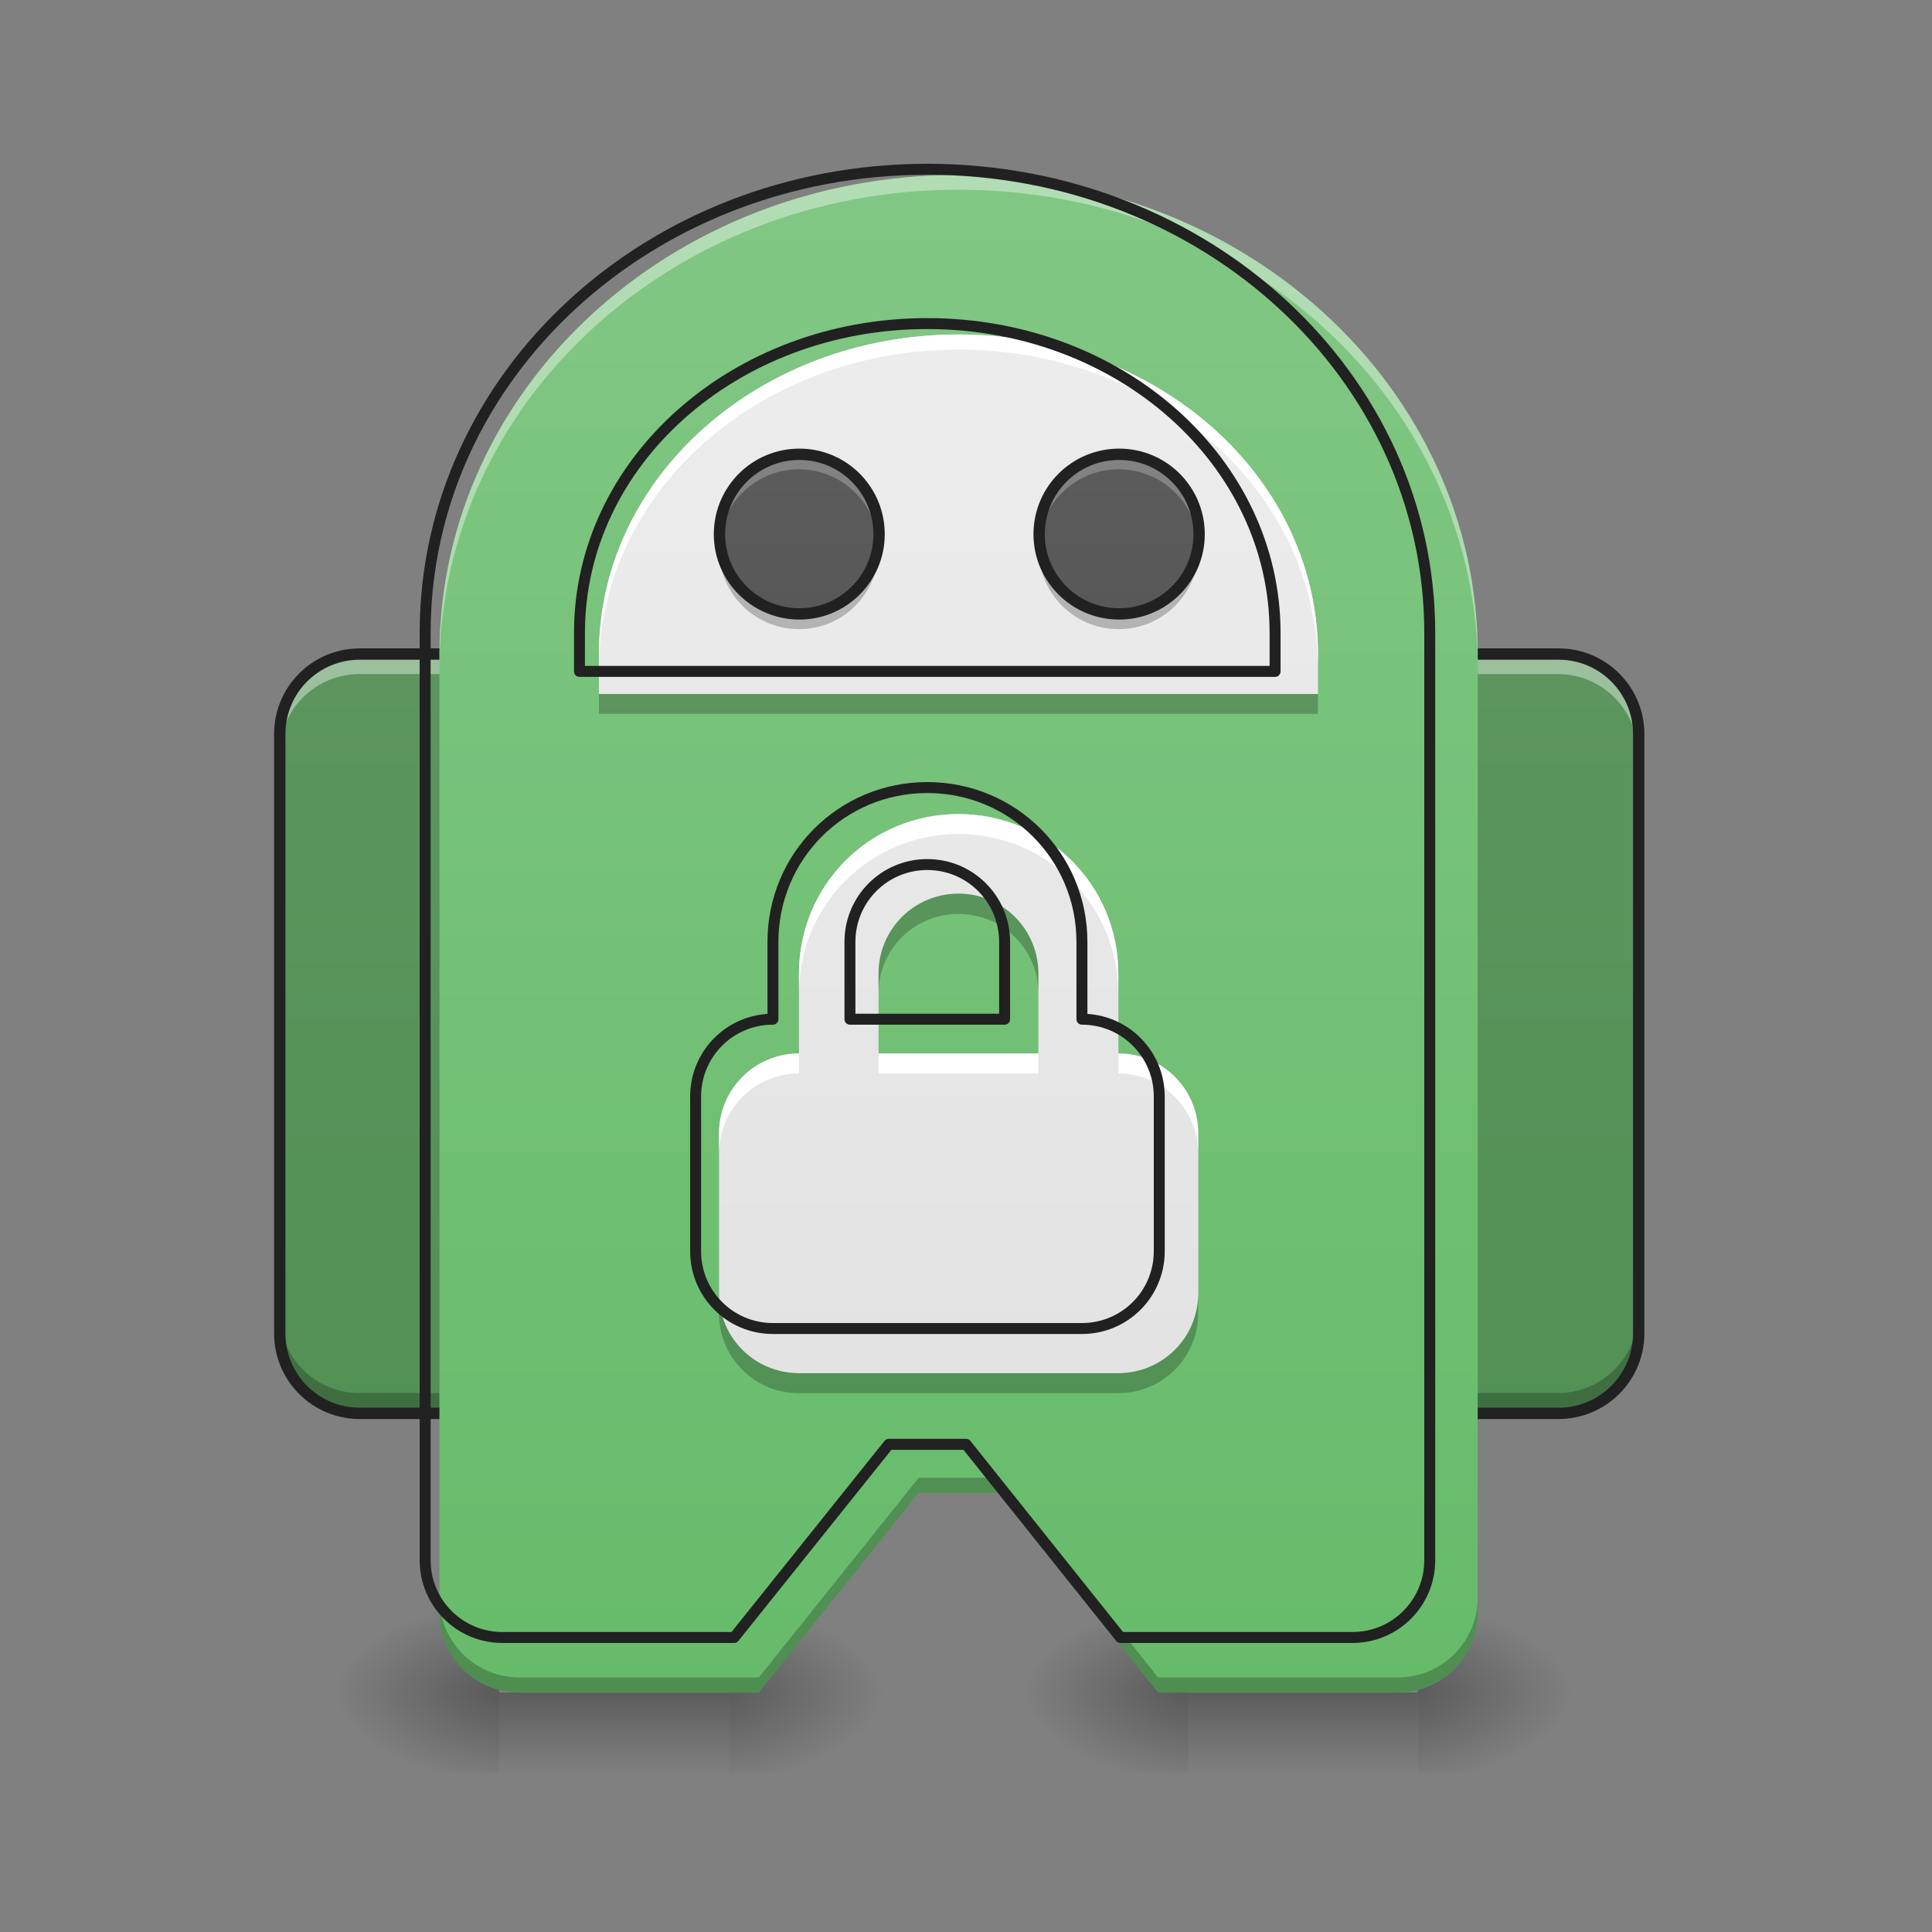 <svg height="22" viewBox="0 0 22 22" width="22" xmlns="http://www.w3.org/2000/svg" xmlns:xlink="http://www.w3.org/1999/xlink"><rect x="0" y="0" width="22" height="22" fill="#808080" stroke="none"/><linearGradient id="a"><stop offset="0" stop-opacity=".275"/><stop offset="1" stop-opacity="0"/></linearGradient><linearGradient id="b" gradientTransform="matrix(.046 0 0 .043 -.114 9.239)" gradientUnits="userSpaceOnUse" x1="254" x2="254" xlink:href="#a" y1="233.5" y2="254.667"/><linearGradient id="c"><stop offset="0" stop-opacity=".314"/><stop offset=".222" stop-opacity=".275"/><stop offset="1" stop-opacity="0"/></linearGradient><radialGradient id="d" cx="450.909" cy="189.579" gradientTransform="matrix(0 -.054 -.103 -0 27.421 43.722)" gradientUnits="userSpaceOnUse" r="21.167" xlink:href="#c"/><radialGradient id="e" cx="450.909" cy="189.579" gradientTransform="matrix(-0 .054 .103 0 -13.549 -5.175)" gradientUnits="userSpaceOnUse" r="21.167" xlink:href="#c"/><radialGradient id="f" cx="450.909" cy="189.579" gradientTransform="matrix(-0 -.054 .103 -0 -13.549 43.722)" gradientUnits="userSpaceOnUse" r="21.167" xlink:href="#c"/><radialGradient id="g" cx="450.909" cy="189.579" gradientTransform="matrix(0 .054 -.103 0 27.421 -5.175)" gradientUnits="userSpaceOnUse" r="21.167" xlink:href="#c"/><linearGradient id="h"><stop offset="0" stop-color="#66bb6a"/><stop offset="1" stop-color="#81c784"/></linearGradient><linearGradient id="i" gradientUnits="userSpaceOnUse" x1="10.915" x2="10.915" xlink:href="#h" y1="19.273" y2="1.991"/><linearGradient id="j" gradientTransform="matrix(.046 0 0 .043 7.732 9.239)" gradientUnits="userSpaceOnUse" x1="254" x2="254" xlink:href="#a" y1="233.5" y2="254.667"/><radialGradient id="k" cx="450.909" cy="189.579" gradientTransform="matrix(0 -.054 -.103 -0 35.266 43.722)" gradientUnits="userSpaceOnUse" r="21.167" xlink:href="#c"/><radialGradient id="l" cx="450.909" cy="189.579" gradientTransform="matrix(-0 .054 .103 0 -5.704 -5.175)" gradientUnits="userSpaceOnUse" r="21.167" xlink:href="#c"/><radialGradient id="m" cx="450.909" cy="189.579" gradientTransform="matrix(-0 -.054 .103 -0 -5.704 43.722)" gradientUnits="userSpaceOnUse" r="21.167" xlink:href="#c"/><radialGradient id="n" cx="450.909" cy="189.579" gradientTransform="matrix(0 .054 -.103 0 35.266 -5.175)" gradientUnits="userSpaceOnUse" r="21.167" xlink:href="#c"/><linearGradient id="o" gradientUnits="userSpaceOnUse" x1="10.915" x2="10.915" xlink:href="#h" y1="19.273" y2="1.991"/><linearGradient id="p" gradientUnits="userSpaceOnUse" x1="10.915" x2="10.915" y1="19.273" y2="1.991"><stop offset="0" stop-color="#e0e0e0"/><stop offset="1" stop-color="#eee"/></linearGradient><linearGradient id="q"><stop offset="0" stop-color="#424242"/><stop offset="1" stop-color="#616161"/></linearGradient><linearGradient id="r" gradientUnits="userSpaceOnUse" x1="9.551" x2="9.551" xlink:href="#q" y1="19.273" y2="1.991"/><linearGradient id="s" gradientUnits="userSpaceOnUse" x1="13.193" x2="13.193" xlink:href="#q" y1="19.273" y2="1.991"/><path d="m5.684 19.273h2.617v.91h-2.617zm0 0" fill="url(#b)"/><path d="m8.301 19.273h1.82v-.91h-1.82zm0 0" fill="url(#d)"/><path d="m5.684 19.273h-1.93v.91h1.93zm0 0" fill="url(#e)"/><path d="m5.684 19.273h-1.93v-.91h1.93zm0 0" fill="url(#f)"/><path d="m8.301 19.273h1.82v.91h-1.82zm0 0" fill="url(#g)"/><path d="m4.094 7.449h13.645c.5 0 .91.406.91.91v6.82c0 .504-.41.91-.91.91h-13.645c-.504 0-.91-.406-.91-.91v-6.82c0-.504.406-.91.91-.91zm0 0" fill="url(#i)"/><path d="m4.094 7.449h13.645c.5 0 .91.406.91.91v6.82c0 .504-.41.91-.91.91h-13.645c-.504 0-.91-.406-.91-.91v-6.82c0-.504.406-.91.91-.91zm0 0" fill-opacity=".235"/><path d="m4.094 7.449c-.504 0-.91.406-.91.91v.227c0-.504.406-.91.91-.91h13.645c.504 0 .91.406.91.91v-.227c0-.504-.406-.91-.91-.91zm0 0" fill="#fff" fill-opacity=".392"/><path d="m4.094 16.09c-.504 0-.91-.406-.91-.91v-.227c0 .504.406.91.91.91h13.645c.504 0 .91-.406.91-.91v.227c0 .504-.406.91-.91.91zm0 0" fill-opacity=".235"/><path d="m95.264-41.653h317.515c11.635 0 21.18 9.454 21.18 21.18v158.712c0 11.726-9.545 21.18-21.18 21.18h-317.515c-11.726 0-21.18-9.454-21.18-21.18v-158.712c0-11.726 9.454-21.18 21.18-21.18zm0 0" fill="none" stroke="#212121" stroke-linecap="round" stroke-linejoin="round" stroke-width="3" transform="matrix(.043 0 0 .043 0 9.239)"/><path d="m13.531 19.273h2.613v.91h-2.613zm0 0" fill="url(#j)"/><path d="m16.145 19.273h1.82v-.91h-1.82zm0 0" fill="url(#k)"/><path d="m13.531 19.273h-1.934v.91h1.934zm0 0" fill="url(#l)"/><path d="m13.531 19.273h-1.934v-.91h1.934zm0 0" fill="url(#m)"/><path d="m16.145 19.273h1.82v.91h-1.82zm0 0" fill="url(#n)"/><path d="m10.914 1.992c-3.273 0-5.91 2.434-5.91 5.457v10.914c0 .504.406.91.91.91h2.727l1.82-2.273h.91l1.816 2.273h2.73c.504 0 .91-.406.91-.91v-10.914c0-3.023-2.637-5.457-5.914-5.457zm0 0" fill="url(#o)"/><path d="m10.914 1.992c-3.273 0-5.91 2.434-5.91 5.457v.172c0-3.027 2.637-5.461 5.91-5.461 3.277 0 5.914 2.434 5.914 5.461v-.172c0-3.023-2.637-5.457-5.914-5.457zm0 0" fill="#fff" fill-opacity=".392"/><path d="m10.461 16.828-1.82 2.273h-2.727c-.504 0-.91-.406-.91-.91v.172c0 .504.406.91.91.91h2.727l1.82-2.273h.91l1.816 2.273h2.73c.504 0 .91-.406.91-.91v-.172c0 .504-.406.91-.91.91h-2.73l-1.816-2.273zm0 0" fill-opacity=".235"/><path d="m959.908 175.216c-287.904 0-519.807 214.038-519.807 479.954v959.908c0 44.319 35.73 80.05 80.05 80.05h239.805l160.099-199.952h80.05l159.756 199.952h240.149c44.319 0 80.05-35.73 80.05-80.05v-959.908c0-265.916-231.903-479.954-520.151-479.954zm0 0" fill="none" stroke="#212121" stroke-linecap="round" stroke-linejoin="round" stroke-width="11.339" transform="scale(.011)"/><path d="m10.914 3.809c-2.266 0-4.094 1.625-4.094 3.641v.453h8.188v-.453c0-2.016-1.824-3.641-4.094-3.641zm0 0" fill="url(#p)"/><path d="m10.914 3.809c-2.266 0-4.094 1.625-4.094 3.641v.172c0-2.02 1.828-3.641 4.094-3.641 2.27 0 4.094 1.621 4.094 3.641v-.172c0-2.016-1.824-3.641-4.094-3.641zm0 0" fill="#fff"/><path d="m6.82 7.902v.227h8.188v-.227zm0 0" fill-opacity=".235"/><path d="m959.908 334.972c-199.265 0-360.052 142.921-360.052 320.199v39.853h720.103v-39.853c0-177.277-160.443-320.199-360.052-320.199zm0 0" fill="none" stroke="#212121" stroke-linecap="round" stroke-linejoin="round" stroke-width="11.339" transform="scale(.011)"/><path d="m9.098 5.176c.5 0 .906.406.906.91 0 .5-.406.906-.906.906-.504 0-.91-.406-.91-.906 0-.504.406-.91.91-.91zm0 0" fill="url(#r)"/><path d="m9.098 5.176c-.504 0-.91.406-.91.91 0 .027 0 .055.004.082.043-.461.43-.824.906-.824.473 0 .859.363.902.824.004-.027.004-.055.004-.082 0-.504-.402-.91-.906-.91zm0 0" fill="#fff" fill-opacity=".235"/><path d="m9.098 7.164c-.504 0-.91-.406-.91-.91 0-.027 0-.055.004-.086.043.465.43.824.906.824.473 0 .859-.359.902-.824.004.031.004.059.004.086 0 .504-.402.91-.906.91zm0 0" fill-opacity=".235"/><path d="m211.707-94.557c11.635 0 21.089 9.454 21.089 21.18 0 11.635-9.454 21.089-21.089 21.089-11.726 0-21.18-9.454-21.18-21.089 0-11.726 9.454-21.18 21.18-21.18zm0 0" fill="none" stroke="#212121" stroke-linecap="round" stroke-linejoin="round" stroke-width="3" transform="matrix(.043 0 0 .043 0 9.239)"/><path d="m12.738 5.176c.504 0 .91.406.91.91 0 .5-.406.906-.91.906-.504 0-.91-.406-.91-.906 0-.504.406-.91.91-.91zm0 0" fill="url(#s)"/><path d="m12.738 5.176c-.504 0-.91.406-.91.91 0 .027 0 .055.004.082.043-.461.43-.824.906-.824.477 0 .863.363.906.824 0-.027.004-.055.004-.082 0-.504-.406-.91-.91-.91zm0 0" fill="#fff" fill-opacity=".235"/><path d="m12.738 7.164c-.504 0-.91-.406-.91-.91 0-.027 0-.055.004-.086.043.465.43.824.906.824.477 0 .863-.359.906-.824 0 .031.004.059.004.086 0 .504-.406.91-.91.91zm0 0" fill-opacity=".235"/><path d="m211.667-94.557c11.726 0 21.18 9.454 21.18 21.18 0 11.635-9.454 21.089-21.18 21.089s-21.18-9.454-21.18-21.089c0-11.726 9.454-21.18 21.18-21.18zm0 0" fill="none" stroke="#212121" stroke-linecap="round" stroke-linejoin="round" stroke-width="3" transform="matrix(.043 0 0 .043 3.642 9.239)"/><path d="m10.914 9.27c-1.008 0-1.816.809-1.816 1.816v.91c-.504 0-.91.406-.91.91v1.82c0 .504.406.91.91.91h3.637c.504 0 .91-.406.91-.91v-1.82c0-.504-.406-.91-.91-.91v-.91c0-1.008-.812-1.816-1.82-1.816zm0 .906c.504 0 .91.406.91.91v.91h-1.82v-.91c0-.504.406-.91.91-.91zm0 0" fill="url(#p)"/><path d="m10.914 9.27c-1.008 0-1.816.809-1.816 1.816v.227c0-1.008.809-1.816 1.816-1.816 1.008 0 1.82.809 1.82 1.816v-.227c0-1.008-.812-1.816-1.82-1.816zm-1.816 2.727c-.504 0-.91.406-.91.91v.227c0-.504.406-.91.91-.91zm.906 0v.227h1.82v-.227zm2.73 0v.227c.504 0 .91.406.91.91v-.227c0-.504-.406-.91-.91-.91zm0 0" fill="#fff"/><path d="m10.914 10.176c-.504 0-.91.406-.91.91v.227c0-.504.406-.906.91-.906.504 0 .91.402.91.906v-.227c0-.504-.406-.91-.91-.91zm-2.727 4.551v.227c0 .504.406.91.91.91h3.637c.504 0 .91-.406.91-.91v-.227c0 .504-.406.91-.91.91h-3.637c-.504 0-.91-.406-.91-.91zm0 0" fill-opacity=".235"/><path d="m959.908 815.269c-88.639 0-159.756 71.117-159.756 159.756v80.05c-44.319 0-80.05 35.73-80.05 80.05v160.099c0 44.319 35.73 80.05 80.05 80.05h319.855c44.319 0 80.05-35.73 80.05-80.05v-160.099c0-44.319-35.73-80.05-80.05-80.05v-80.05c0-88.639-71.461-159.756-160.099-159.756zm0 79.706c44.319 0 80.05 35.73 80.05 80.05v80.05h-160.099v-80.05c0-44.319 35.73-80.05 80.05-80.05zm0 0" fill="none" stroke="#212121" stroke-linecap="round" stroke-linejoin="round" stroke-width="11.339" transform="scale(.011)"/></svg>